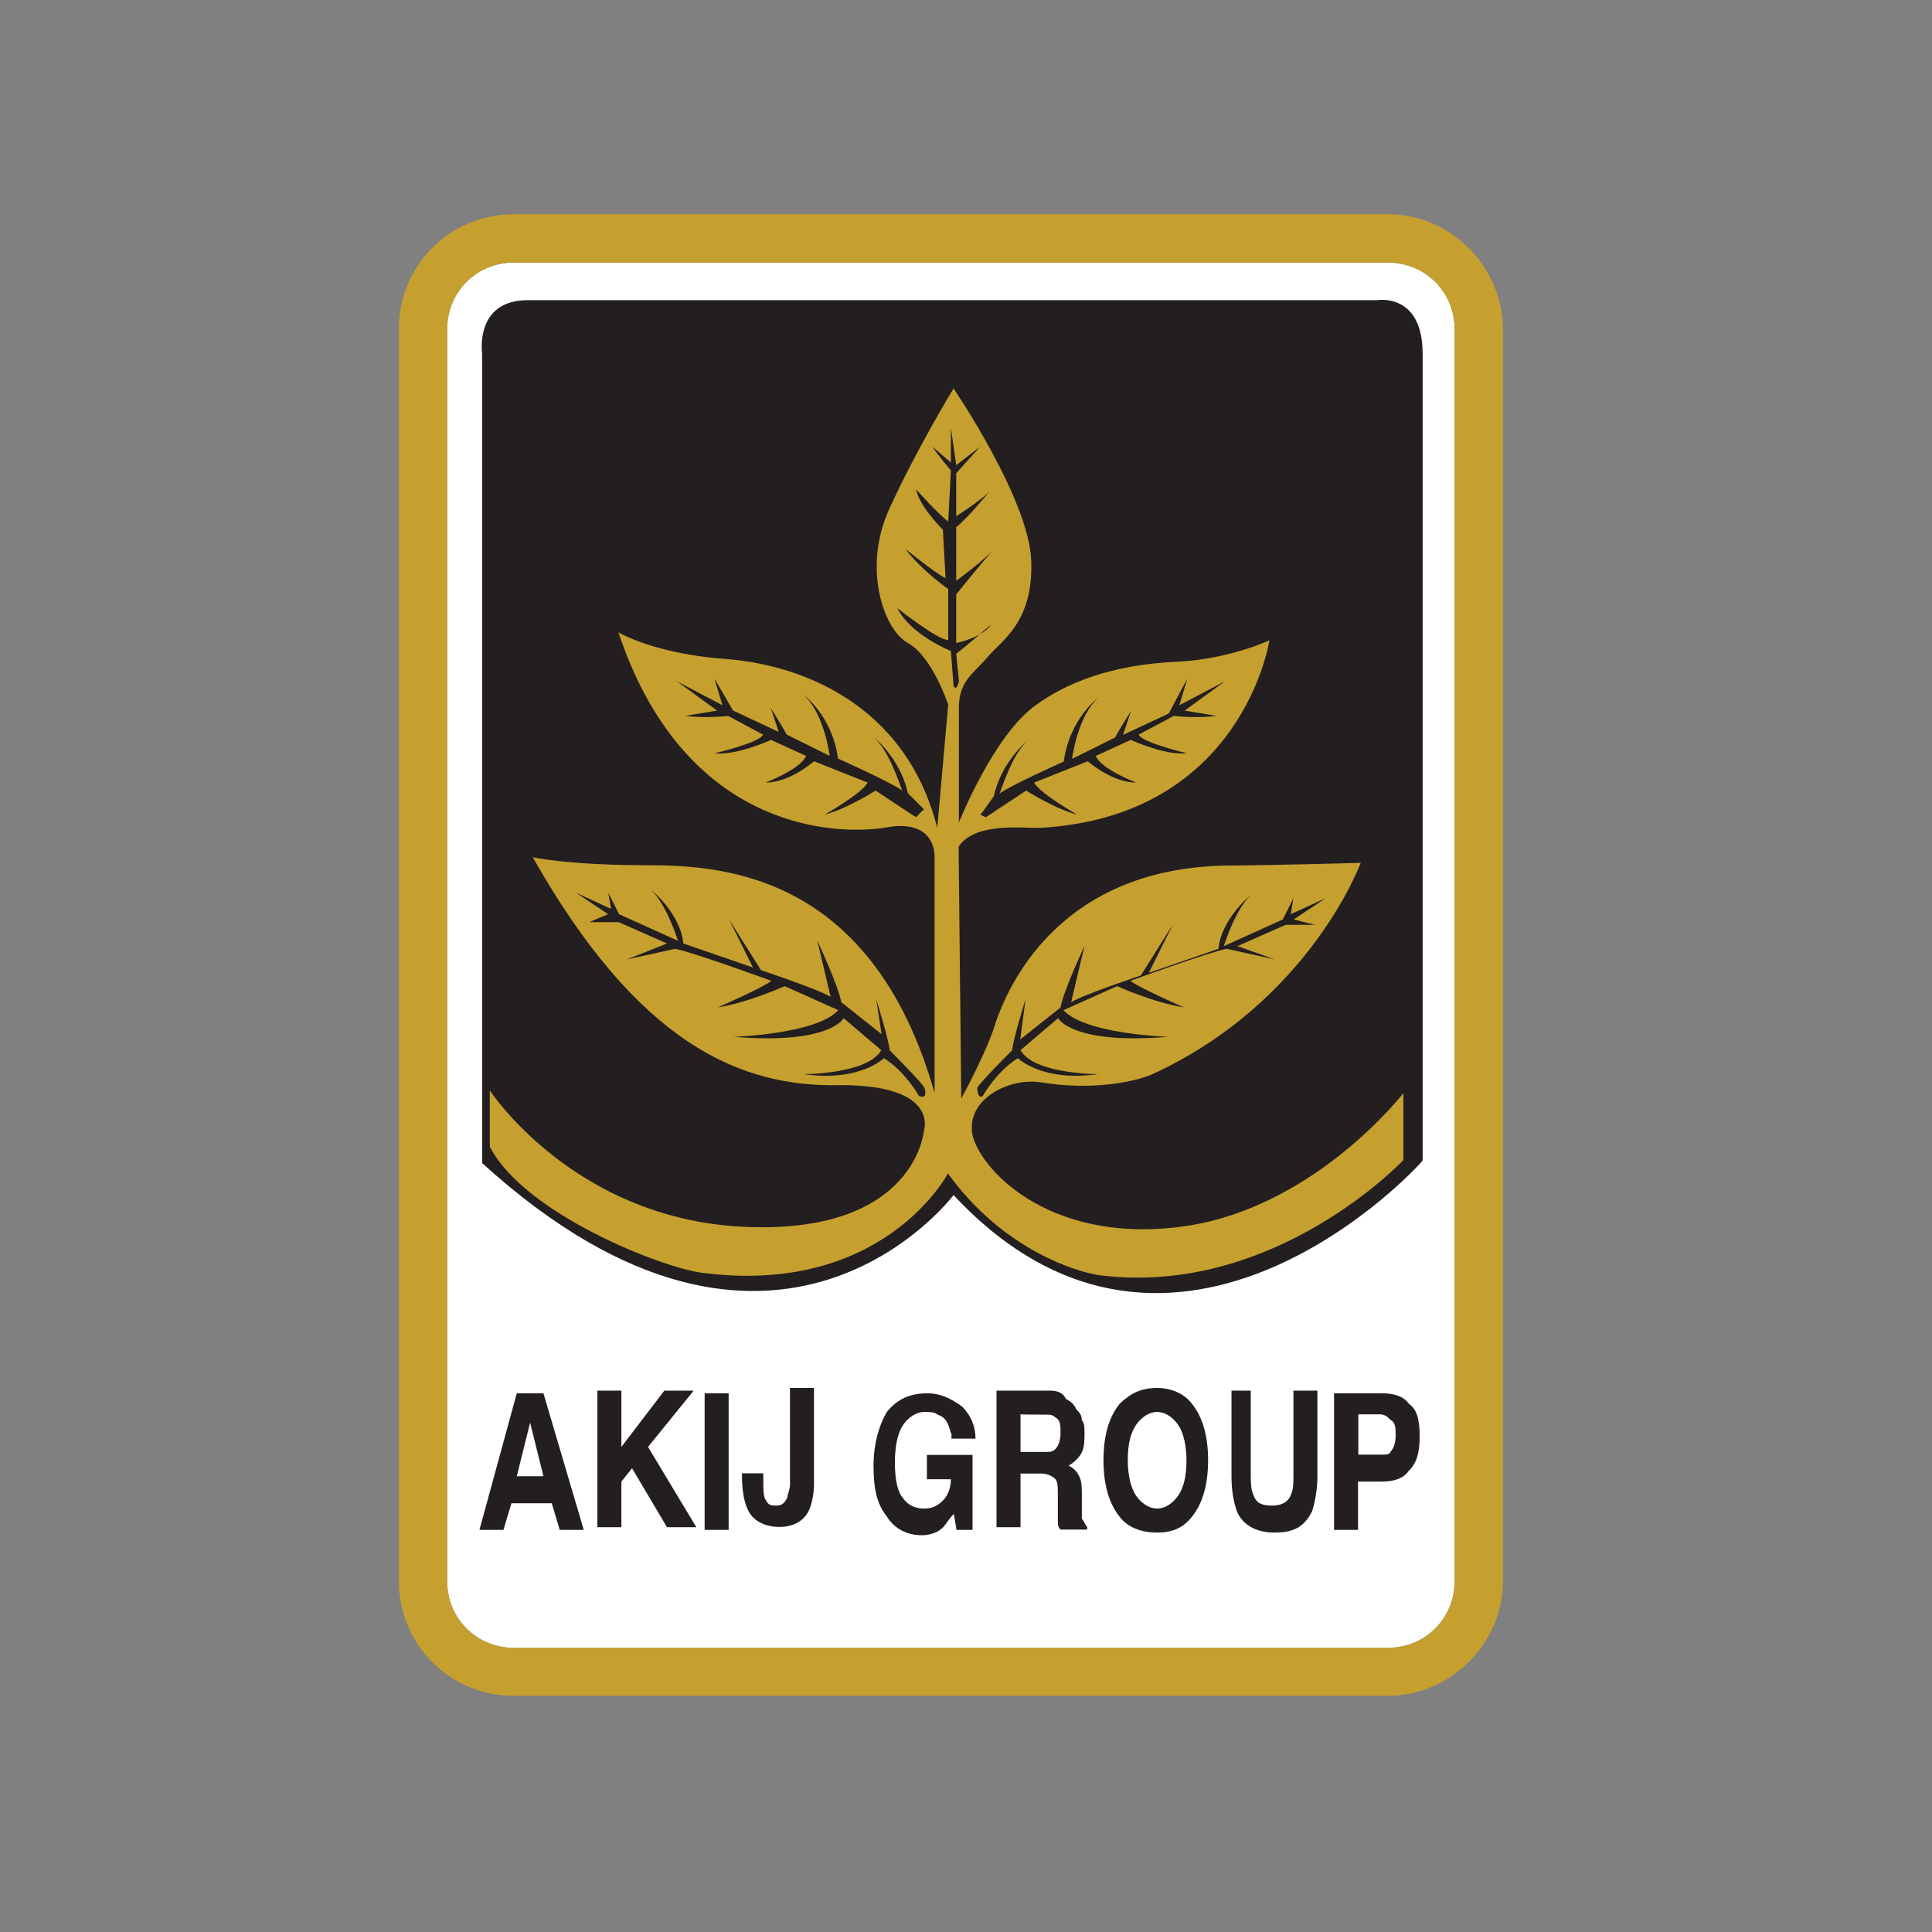<?xml version="1.0" encoding="utf-8"?>
<!-- Generator: Adobe Illustrator 19.2.1, SVG Export Plug-In . SVG Version: 6.00 Build 0)  -->
<svg version="1.1" id="layer" xmlns="http://www.w3.org/2000/svg" xmlns:xlink="http://www.w3.org/1999/xlink" x="0px" y="0px"
	 viewBox="0 0 652 652" style="enable-background:new 0 0 652 652;" xml:space="preserve">
<rect x="0" y="0" width="652" height="652" fill="#808080" stroke="none"/>
<style type="text/css">
	.st0{fill:#FFFFFF;}
	.st1{fill:#C6A02F;}
	.st2{fill:#231F20;}
</style>
<g>
	<g>
		<path class="st0" d="M490.9,533.5c0,12.7-9.9,22.6-22.6,22.6H173.5c-12.7,0-22.6-9.9-22.6-22.6V111.2c0-12.7,9.9-22.6,22.6-22.6
			h294.8c12.7,0,22.6,9.9,22.6,22.6C490.9,111.2,490.9,533.5,490.9,533.5z"/>
		<g>
			<g>
				<path class="st1" d="M490.9,533.5c0,12.7-9.9,22.6-22.6,22.6H173.5c-12.7,0-22.6-9.9-22.6-22.6V111.2c0-12.7,9.9-22.6,22.6-22.6
					h294.8c12.7,0,22.6,9.9,22.6,22.6C490.9,111.2,490.9,533.5,490.9,533.5z M507.2,111.2c0-20.8-17.2-38.9-38.9-38.9H173.5
					c-21.7,0-38.9,17.2-38.9,38.9v422.2c0,21.7,17.2,38.9,38.9,38.9h294.8c20.8,0,38.9-17.2,38.9-38.9
					C507.2,533.5,507.2,111.2,507.2,111.2z"/>
			</g>
			<g>
				<path class="st2" d="M178.9,480.1l4.5,18.1h-9L178.9,480.1z M161.8,516.3h8.1l2.7-9h13.6l2.7,9h8.1l-13.6-46.1h-9L161.8,516.3z"
					/>
				<path class="st2" d="M201.6,469.3h8.1v19l14.5-19h9.9l-15.4,19l16.3,27.1h-9.9l-11.8-19.9l-3.6,4.5v15.4h-8.1V469.3z"/>
				<path class="st2" d="M245.9,516.3h-8.1v-46.1h8.1V516.3z"/>
				<path class="st2" d="M257.6,498.2v0.9c0,3.6,0,6.3,0.9,7.2c0.9,1.8,1.8,1.8,3.6,1.8c1.8,0,2.7-0.9,3.6-2.7
					c0-0.9,0.9-2.7,0.9-4.5v-32.5h8.1v32.5c0,3.6-0.9,7.2-1.8,9c-1.8,3.6-5.4,5.4-9.9,5.4c-4.5,0-8.1-1.8-9.9-4.5s-2.7-7.2-2.7-12.7
					v-0.9h7.2V498.2z"/>
				<path class="st2" d="M320.9,483.7c-0.9-3.6-1.8-5.4-4.5-6.3c-0.9-0.9-2.7-0.9-4.5-0.9c-2.7,0-5.4,1.8-7.2,4.5
					c-1.8,2.7-2.7,7.2-2.7,12.7c0,5.4,0.9,9.9,2.7,11.8c1.8,2.7,4.5,3.6,7.2,3.6s4.5-0.9,6.3-2.7s2.7-4.5,2.7-7.2h-8.1V491h15.4
					v25.3h-5.4l-0.9-5.4c-1.8,1.8-2.7,3.6-3.6,4.5c-1.8,1.8-4.5,2.7-7.2,2.7c-4.5,0-9-1.8-11.8-6.3c-3.6-4.5-4.5-9.9-4.5-17.2
					c0-7.2,1.8-13.6,4.5-18.1c3.6-4.5,8.1-6.3,13.6-6.3c4.5,0,8.1,1.8,11.8,4.5c2.7,2.7,4.5,6.3,4.5,10.8h-8.1V483.7z"/>
				<path class="st2" d="M352.5,477.4c1.8,0,2.7,0,3.6,0.9c1.8,0.9,1.8,2.7,1.8,5.4s-0.9,4.5-1.8,5.4c-0.9,0.9-1.8,0.9-3.6,0.9h-8.1
					v-12.7C344.4,477.4,352.5,477.4,352.5,477.4z M354.4,469.3h-18.1v46.1h8.1v-18.1h7.2c1.8,0,3.6,0.9,4.5,1.8
					c0.9,0.9,0.9,2.7,0.9,6.3v4.5c0,0.9,0,2.7,0,3.6c0,0.9,0,1.8,0.9,2.7h9v-0.9c-0.9-0.9-0.9-1.8-1.8-2.7c0-0.9,0-1.8,0-4.5v-2.7
					c0-3.6,0-5.4-0.9-7.2c-0.9-1.8-1.8-2.7-3.6-3.6c1.8-0.9,3.6-2.7,4.5-4.5c0.9-1.8,0.9-4.5,0.9-6.3s0-3.6-0.9-4.5
					c0-1.8-0.9-2.7-1.8-3.6c-0.9-1.8-1.8-2.7-3.6-3.6C358.9,470.2,357.1,469.3,354.4,469.3z"/>
				<path class="st2" d="M390.5,509.1c-2.7,0-5.4-1.8-7.2-4.5c-1.8-2.7-2.7-7.2-2.7-11.8c0-5.4,0.9-9,2.7-11.8
					c1.8-2.7,4.5-4.5,7.2-4.5s5.4,1.8,7.2,4.5c1.8,2.7,2.7,7.2,2.7,11.8c0,5.4-0.9,9-2.7,11.8C395.9,507.3,393.2,509.1,390.5,509.1z
					 M407.7,492.8c0-8.1-1.8-14.5-5.4-19c-2.7-3.6-7.2-5.4-11.8-5.4c-5.4,0-9,1.8-12.7,5.4c-3.6,4.5-5.4,10.8-5.4,19
					c0,8.1,1.8,14.5,5.4,19c2.7,3.6,7.2,5.4,12.7,5.4s9-1.8,11.8-5.4C405.9,507.3,407.7,500.9,407.7,492.8z"/>
				<path class="st2" d="M414,469.3h8.1v28c0,2.7,0,5.4,0.9,7.2c0.9,2.7,2.7,3.6,6.3,3.6c2.7,0,5.4-0.9,6.3-3.6
					c0.9-1.8,0.9-3.6,0.9-7.2v-28h8.1v28.9c0,4.5-0.9,9-1.8,11.8c-2.7,5.4-6.3,7.2-12.7,7.2s-10.8-2.7-12.7-7.2
					c-0.9-2.7-1.8-6.3-1.8-11.8v-28.9H414z"/>
				<path class="st2" d="M471,484.6c0,2.7-0.9,4.5-1.8,5.4c0,0.9-1.8,0.9-3.6,0.9h-7.2v-13.6h7.2c1.8,0,2.7,0.9,3.6,1.8
					C471,480.1,471,481.9,471,484.6z M479.1,484.6c0-5.4-0.9-9-3.6-10.8c-1.8-2.7-5.4-3.6-9-3.6h-16.3v46.1h8.1V500h8.1
					c3.6,0,7.2-0.9,9-3.6C478.2,493.7,479.1,490.1,479.1,484.6z"/>
			</g>
			<g>
				<path class="st2" d="M321.8,403.3c0,0-59.7,79.6-159.1-10.8V119.4c0,0-2.7-18.1,15.4-18.1h286.6c0,0,15.4-2.7,15.4,18.1v272.2
					C480,392.4,396.8,483.7,321.8,403.3z"/>
				<path class="st1" d="M320,237.8c0,0-5.4-16.3-13.6-20.8s-15.4-25.3-6.3-45.2c9-19.9,21.7-40.7,21.7-40.7s25.3,37.1,26.2,57.9
					s-9.9,27.1-14.5,32.5c-4.5,5.4-9.9,8.1-9.9,17.2v38.9c0,0,11.8-29.8,26.2-39.8c9.9-7.2,25.3-13.6,47.9-14.5
					c17.2-0.9,30.7-7.2,30.7-7.2s-9,59.7-77.8,63.3c-6.3,0-21.7-1.8-27.1,6.3l0.9,85c0,0,9-16.3,11.8-26.2
					c3.6-9.9,19.9-51.5,77.8-52.4c11.8,0,45.2-0.9,45.2-0.9s-17.2,47-70.5,71.4c-6.3,2.7-20.8,5.4-37.1,2.7
					c-10.8-1.8-25.3,5.4-23.5,17.2c1.8,10.8,24.4,37.1,69.6,31.6c45.2-5.4,75.9-45.2,75.9-45.2v22.6c0,0-43.4,46.1-102.2,38.9
					c-7.2-0.9-32.5-8.1-51.5-34.4c0,0-21.7,41.6-83.2,33.5c-13.6-1.8-59.7-19.9-71.4-42.5v-19c0,0,28.9,44.3,87.7,46.1
					c56.1,1.8,58.8-32.5,58.8-32.5s5.4-15.4-28-15.4c-34.4,0.9-68.7-14.5-104-76.9c0,0,11.8,2.7,38.9,2.7c26.2,0,75.9,3.6,96.7,76.9
					v-79.6c0,0,0.9-13.6-17.2-9.9c-19,2.7-67.8-0.9-89.5-66c0,0,11.8,7.2,36.2,9c24.4,1.8,60.6,14.5,71.4,57L320,237.8z"/>
				<path class="st2" d="M309.1,275.8l-13.6-9c0,0-9.9,6.3-17.2,8.1c0,0,12.7-7.2,14.5-10.8l-18.1-7.2c0,0-8.1,7.2-16.3,7.2
					c0,0,11.8-4.5,13.6-9l-11.8-5.4c0,0-11.8,5.4-19,4.5c0,0,15.4-3.6,16.3-6.3l-11.8-6.3c0,0-7.2,0.9-14.5,0l10.8-1.8l-13.6-9.9
					l15.4,8.1l-2.7-9l6.3,10.8l15.4,7.2l-2.7-8.1c0,0,4.5,7.2,5.4,9l14.5,7.2c0,0-1.8-14.5-9-20.8c0,0,9.9,7.2,11.8,21.7
					c0,0,18.1,8.1,21.7,10.8c-0.9-1.8-4.5-14.5-10.8-19c0,0,9.9,7.2,12.7,19.9l5.4,5.4L309.1,275.8z"/>
				<path class="st2" d="M321.8,231.5l-0.9-11.8c0,0-13.6-5.4-18.1-14.5c0,0,13.6,10.8,17.2,10.8v-17.2c0,0-9-6.3-14.5-13.6
					c0,0,9.9,8.1,13.6,9.9l-0.9-16.3c0,0-8.1-8.1-9-13.6c0,0,7.2,8.1,10.8,10.8l0.9-17.2c0,0-4.5-5.4-6.3-8.1l6.3,5.4v-11.8
					l1.8,12.7l8.1-6.3l-8.1,9v14.5c0,0,9.9-6.3,11.8-9c0,0-8.1,9.9-11.8,12.7v18.1c0,0,9.9-7.2,12.7-10.8c0,0-9.9,11.8-12.7,15.4
					V217c0,0,9-1.8,11.8-6.3c0,0-8.1,7.2-11.8,9.9l0.9,9C323.6,230.6,322.7,233.3,321.8,231.5z"/>
				<path class="st2" d="M310.1,369.8c0,0-4.5-8.1-11.8-12.7c0,0-8.1,8.1-27.1,5.4c0,0,21.7,0,26.2-8.1l-12.7-10.8
					c0,0-4.5,9-37.1,6.3c0,0,28-0.9,35.3-9l-18.1-8.1c0,0-11.8,5.4-22.6,7.2c0,0,16.3-7.2,18.1-9c0,0-27.1-9.9-32.5-10.8l-16.3,3.6
					l13.6-5.4l-16.3-7.2h-9.9l6.3-2.7l-10.8-7.2l11.8,5.4l-0.9-5.4l3.6,7.2l19.9,9c0,0-3.6-11.8-9-17.2c0,0,9.9,8.1,10.8,18.1
					l23.5,8.1l-8.1-16.3l10.8,17.2c0,0,19,6.3,23.5,9c0,0-3.6-15.4-4.5-19c0,0,7.2,15.4,8.1,20.8l13.6,10.8l-1.8-11.8
					c0,0,4.5,14.5,4.5,17.2c0,0,10.8,10.8,11.8,12.7C312.8,369.8,311.9,370.7,310.1,369.8z"/>
				<path class="st2" d="M332.7,275.8l13.6-9c0,0,9.9,6.3,17.2,8.1c0,0-12.7-7.2-14.5-10.8l18.1-7.2c0,0,8.1,7.2,16.3,7.2
					c0,0-11.8-4.5-13.6-9l11.8-5.4c0,0,11.8,5.4,19,4.5c0,0-15.4-3.6-16.3-6.3l11.8-6.3c0,0,7.2,0.9,14.5,0l-10.8-1.8l13.6-9.9
					l-15.4,8.1l2.7-9l-6.3,11.8l-15.4,7.2l2.7-8.1c0,0-4.5,7.2-5.4,9l-14.5,7.2c0,0,1.8-14.5,9-20.8c0,0-9.9,7.2-11.8,21.7
					c0,0-18.1,8.1-21.7,10.8c0.9-1.8,4.5-14.5,10.8-19c0,0-9.9,7.2-12.7,19.9l-4.5,6.3L332.7,275.8z"/>
				<path class="st2" d="M331.7,369.8c0,0,4.5-8.1,11.8-12.7c0,0,8.1,8.1,27.1,5.4c0,0-21.7,0-26.2-8.1l12.7-10.8
					c0,0,4.5,9,37.1,6.3c0,0-28-0.9-35.3-9l18.1-8.1c0,0,11.8,5.4,22.6,7.2c0,0-16.3-7.2-18.1-9c0,0,27.1-9.9,32.5-10.8l16.3,3.6
					l-12.7-4.5l16.3-7.2h9.9l-7.2-1.8l10.8-7.2l-11.8,5.4l0.9-5.4l-3.6,7.2l-19.9,9c0,0,3.6-11.8,9-17.2c0,0-9.9,8.1-10.8,18.1
					l-23.5,8.1l8.1-16.3l-10.8,17.2c0,0-19,6.3-23.5,9c0,0,3.6-15.4,4.5-19c0,0-7.2,15.4-8.1,20.8l-13.6,10.8l1.8-13.6
					c0,0-4.5,14.5-4.5,17.2c0,0-10.8,10.8-11.8,12.7C329.9,369.8,330.8,370.7,331.7,369.8z"/>
			</g>
		</g>
	</g>
</g>
</svg>

